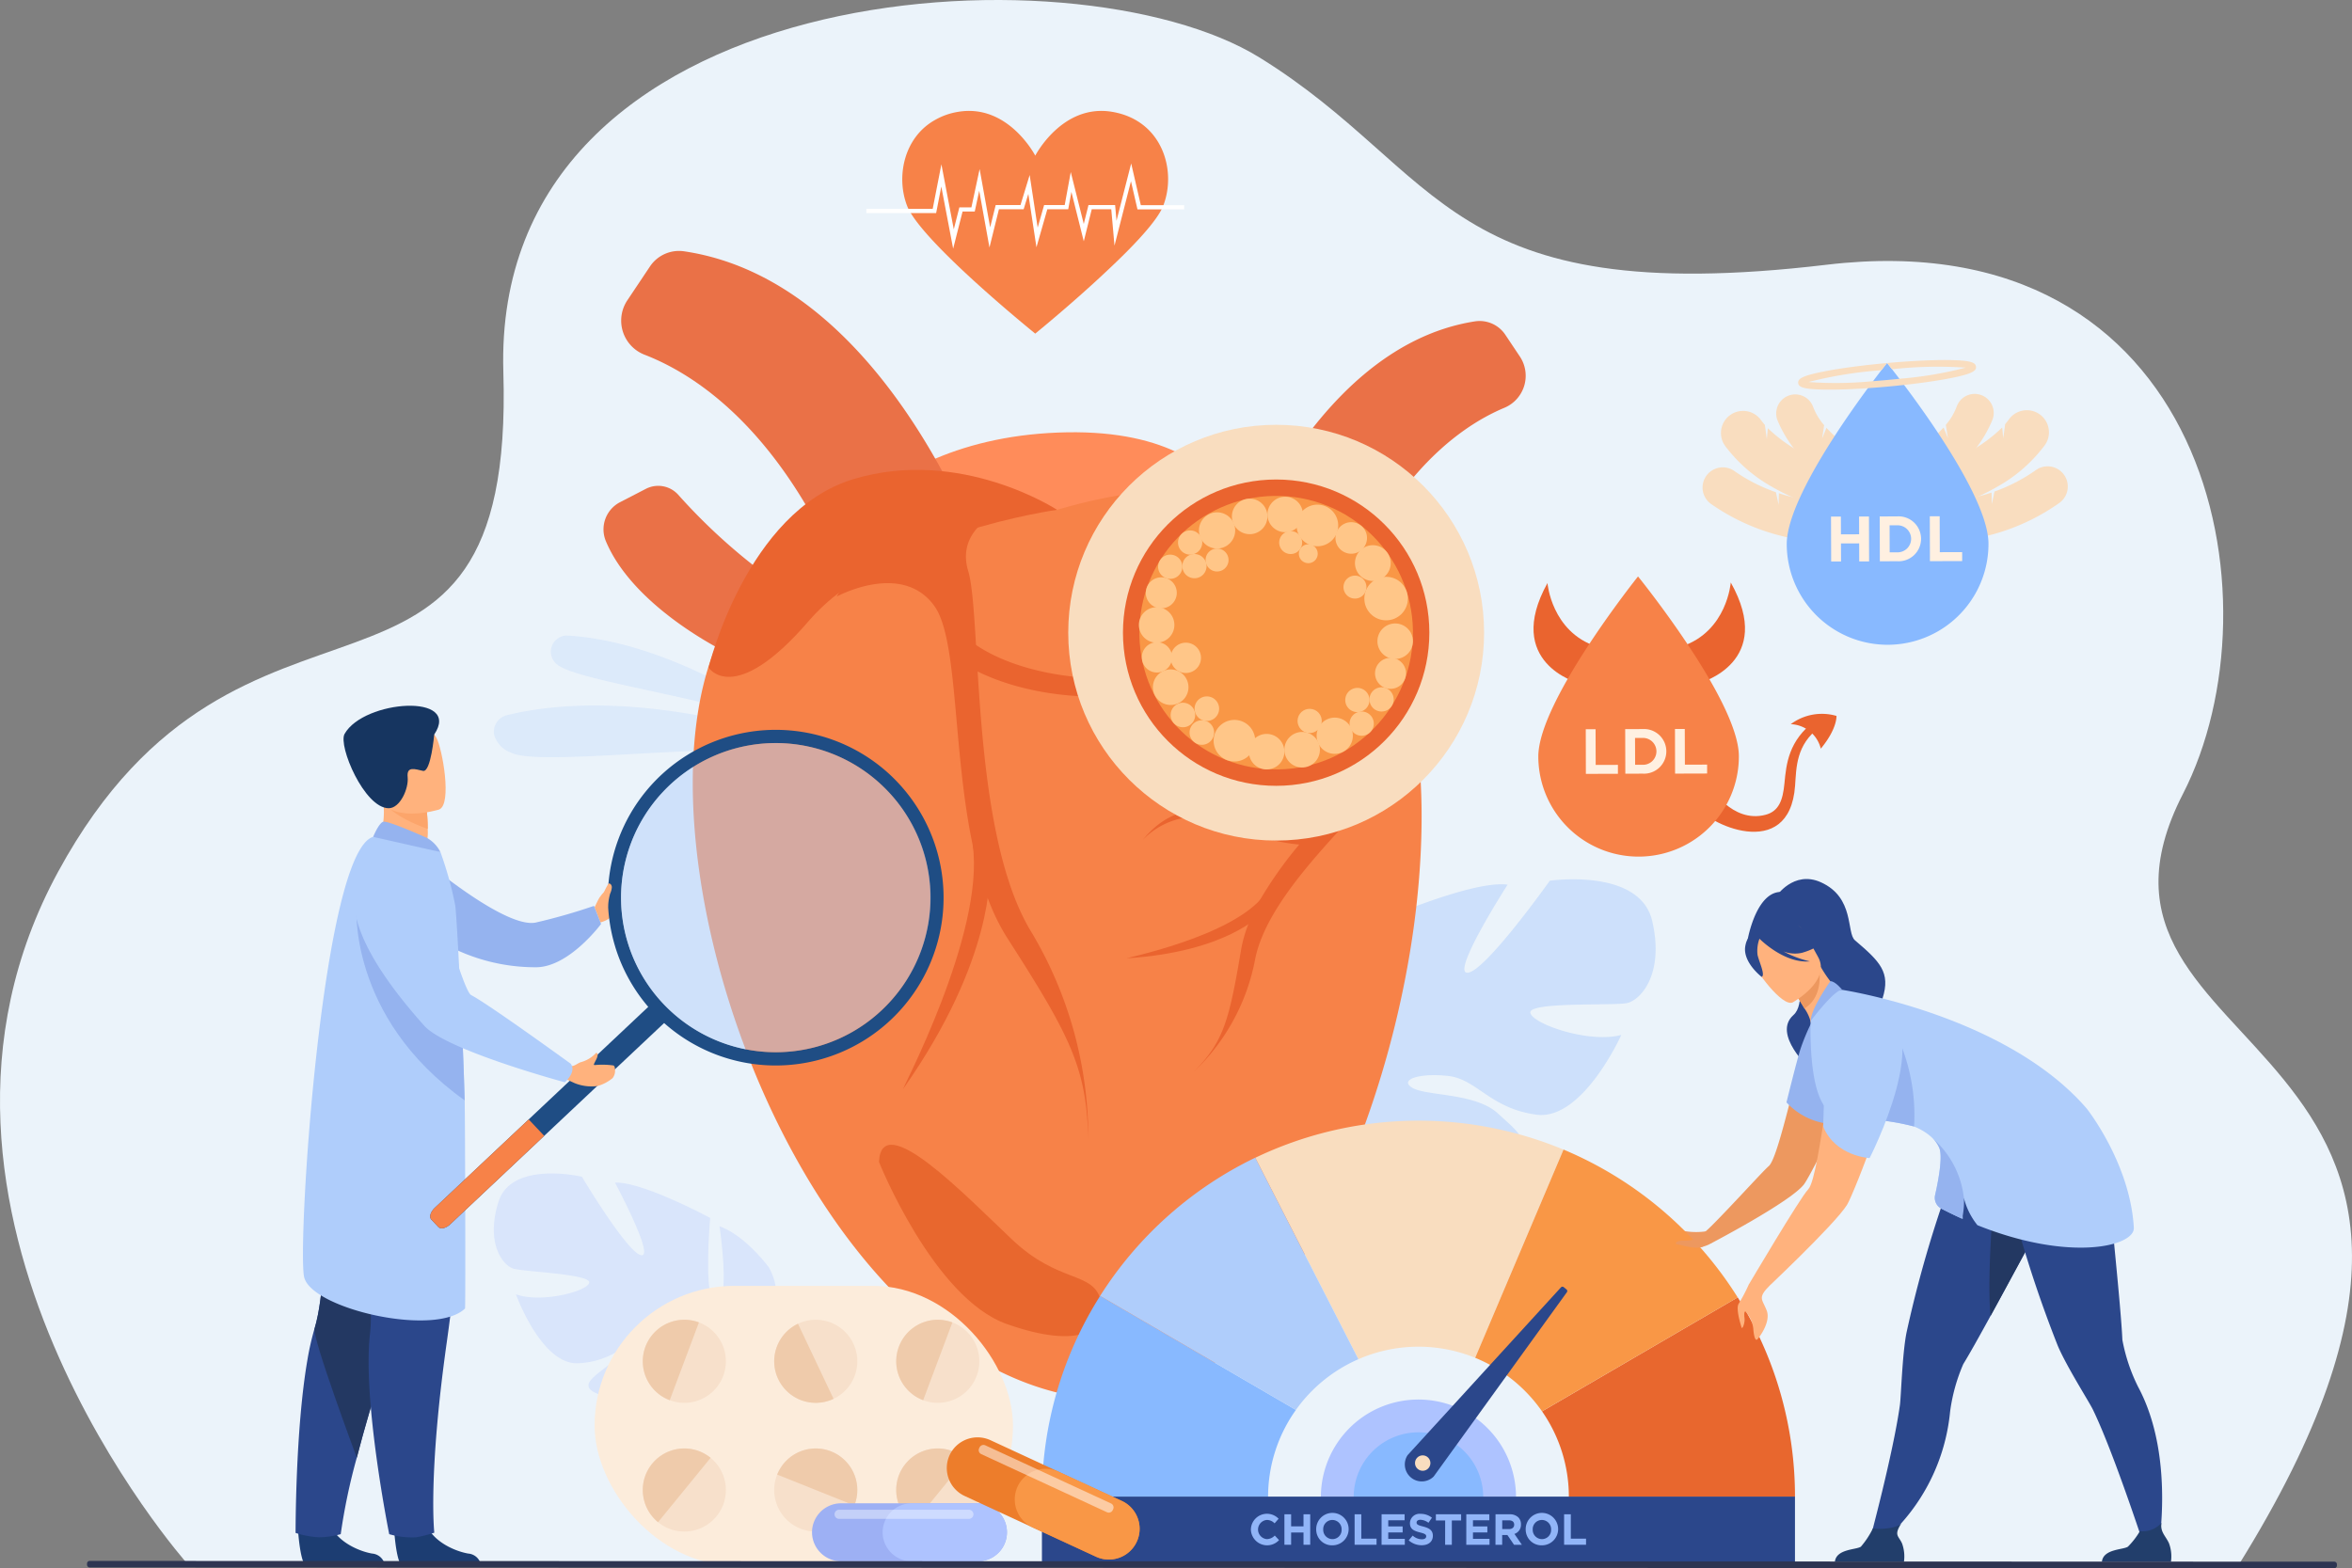 <svg xmlns="http://www.w3.org/2000/svg" width="270.104" height="180.128" viewBox="0 0 270.104 180.128">
  <rect x="0" y="0" width="270.104" height="180.128" fill="#808080" stroke="none"/>
  <g id="Grupo_71581" data-name="Grupo 71581" transform="translate(-208.626 -158.497)">
    <g id="Grupo_71382" data-name="Grupo 71382" transform="translate(208.626 158.497)">
      <path id="Trazado_106196" data-name="Trazado 106196" d="M230.185,338.166s-36.1-40.557-14.872-79.56,52.482-11.986,51.118-57.391,65.549-49.283,86.843-36.11,21.16,29.029,65.13,23.8,52.354,38.5,40.908,60.789c-16.24,31.618,45.035,26.424,6.4,88.555Z" transform="translate(-208.626 -158.497)" fill="#ebf3fa"/>
    </g>
    <g id="Grupo_71385" data-name="Grupo 71385" transform="translate(265.338 231.501)" opacity="0.5">
      <g id="Grupo_71383" data-name="Grupo 71383" transform="translate(6.545)" opacity="0.5">
        <path id="Trazado_106197" data-name="Trazado 106197" d="M803.828,823.651s-13.3-10.093-26.312-10.856a1.854,1.854,0,0,0-1.357,3.211l.065.059C778.425,818.041,794,819.866,803.828,823.651Z" transform="translate(-775.56 -812.792)" fill="#afcdfb"/>
      </g>
      <g id="Grupo_71384" data-name="Grupo 71384" transform="translate(0 8.035)" opacity="0.5">
        <path id="Trazado_106198" data-name="Trazado 106198" d="M755.845,890.184s-20.782-8.307-37.416-4.274a1.966,1.966,0,0,0-1.49,2.268,3.12,3.12,0,0,0,1.928,2.037C722.289,891.918,742.313,888.844,755.845,890.184Z" transform="translate(-716.902 -884.806)" fill="#afcdfb"/>
      </g>
    </g>
    <g id="Grupo_71386" data-name="Grupo 71386" transform="translate(357.305 259.494)" opacity="0.5">
      <path id="Trazado_106199" data-name="Trazado 106199" d="M1582.205,1068.473c-1.419-6.15-11.765-4.635-11.765-4.635s-7.378,10.391-9.417,10.568,4.573-10.116,4.573-10.116c-3.917-.529-14.12,3.913-14.12,3.913s.165,12.454-1.855,12.124.417-11.035.417-11.035c-3.848,1-7.567,5.3-7.567,5.3-4.712,7.062,4.6,12.748,4.6,12.748a20.25,20.25,0,0,1-2.886,9.163h0a14.678,14.678,0,0,0-1.305,2.42l1.037.039q.143-.413.312-.795a.006.006,0,0,1,0,0l.005-.011c.077-.158.188-.382.326-.655h0c.34-.608.572-1.059.72-1.384v0c1.023-1.912,2.487-4.4,3.42-4.9a2.008,2.008,0,0,1-.2-.484l.2.484c1.632,3.872,10.487,4.841,15.472,4.013s2.881-2.3.3-4.669-8.181-1.979-9.8-2.929.828-1.747,4.116-1.369,4.813,3.738,10.121,4.447,9.745-9.158,9.745-9.158c-3.722,1-10.24-1.276-10.446-2.554s9.556-.782,11.092-1.105S1583.625,1074.623,1582.205,1068.473Z" transform="translate(-1541.141 -1063.672)" fill="#afcdfb"/>
    </g>
    <g id="Grupo_71387" data-name="Grupo 71387" transform="translate(265.338 293.29)" opacity="0.3">
      <path id="Trazado_106200" data-name="Trazado 106200" d="M742.822,1372.636s1.28,8.657-.338,8.783-.734-9.744-.734-9.744-7.8-4.209-10.93-4.052c0,0,4.607,8.611,3.005,8.333s-6.809-9.017-6.809-9.017-8.091-1.9-9.585,2.889.525,7.307,1.721,7.667,8.946.621,8.706,1.622-5.534,2.37-8.416,1.325c0,0,2.912,8.127,7.153,7.921s5.65-2.77,8.273-2.849,4.508.717,3.173,1.362-5.743-.037-7.925,1.667-3.935,2.734-.042,3.725,10.954.816,12.479-2.146l.191-.37a1.593,1.593,0,0,1-.191.37c.707.458,1.715,2.529,2.409,4.115.1.269.253.642.486,1.149h0c.094.229.168.416.22.547,1.249,3.537.286,9.5.286,9.5l.829.265a14.089,14.089,0,0,0-.977-11.075,16.252,16.252,0,0,1-1.729-7.464s7.708-3.887,4.409-9.807C748.486,1377.352,745.805,1373.686,742.822,1372.636Z" transform="translate(-716.902 -1366.569)" fill="#aec3ff"/>
    </g>
    <g id="Grupo_71392" data-name="Grupo 71392" transform="translate(308.117 171.239)">
      <g id="Grupo_71389" data-name="Grupo 71389" transform="translate(4.127 0)">
        <g id="Grupo_71388" data-name="Grupo 71388">
          <path id="Trazado_106201" data-name="Trazado 106201" d="M1137.831,283.579c1.538,4.054,14.726,14.7,14.726,14.7s4.3-3.492,8.279-7.253c2.979-2.784,5.763-5.715,6.423-7.449,1.563-4.029-.1-9.793-5.861-10.77-5.739-.977-8.84,5.031-8.84,5.031s-3.1-6.008-8.865-5.031a7.839,7.839,0,0,0-2.637.928C1137.465,275.739,1136.561,280.258,1137.831,283.579Z" transform="translate(-1137.287 -272.702)" fill="#f78248"/>
        </g>
      </g>
      <g id="Grupo_71391" data-name="Grupo 71391" transform="translate(0 6.039)">
        <g id="Grupo_71390" data-name="Grupo 71390">
          <path id="Trazado_106202" data-name="Trazado 106202" d="M1110.266,336.61l-1.36-7.141-.594,3.051H1100.3v-.482h7.617l1-5.12,1.422,7.468.64-2.521h1.384l.944-4.4,1.209,6.7.635-2.567H1118l1.052-3.45.921,6.04.74-2.591h2.365l.695-3.788,1.493,5.959.541-2.171h3.059l.16,1.809,1.685-6.586,1.107,4.795h4.975v.482h-5.359l-.747-3.237-1.893,7.4-.37-4.18h-2.241l-.916,3.679-1.421-5.673-.365,1.994h-2.4l-1.248,4.368-.934-6.13-.538,1.763h-2.838l-1.087,4.392-1.176-6.521-.513,2.389h-1.4Z" transform="translate(-1100.297 -326.826)" fill="#fff"/>
        </g>
      </g>
    </g>
    <g id="Grupo_71408" data-name="Grupo 71408" transform="translate(277.931 187.32)">
      <g id="Grupo_71407" data-name="Grupo 71407" transform="translate(0)">
        <g id="Grupo_71393" data-name="Grupo 71393" transform="translate(0 26.979)">
          <path id="Trazado_106203" data-name="Trazado 106203" d="M838.337,659.63A67.1,67.1,0,0,0,851.643,671.1l-7.43,6.819s-10.91-5.133-14.177-12.953a3.514,3.514,0,0,1,1.634-4.471l2.955-1.528A3.089,3.089,0,0,1,838.337,659.63Z" transform="translate(-829.766 -658.615)" fill="#ea7147"/>
        </g>
        <g id="Grupo_71394" data-name="Grupo 71394" transform="translate(21.877 20.827)">
          <path id="Trazado_106204" data-name="Trazado 106204" d="M1078.948,620.333s1-17.742-22.792-16.812-30.316,18.6-30.316,18.6Z" transform="translate(-1025.84 -603.486)" fill="#ff8c5a"/>
        </g>
        <g id="Grupo_71395" data-name="Grupo 71395" transform="translate(2.032)">
          <path id="Trazado_106205" data-name="Trazado 106205" d="M890.276,454.263s-11.068-33.855-35.092-37.4a4.01,4.01,0,0,0-3.907,1.752l-2.588,3.872a4.2,4.2,0,0,0,1.962,6.253c6.586,2.544,17.89,10.119,25.4,32.654Z" transform="translate(-847.977 -416.823)" fill="#ea7147"/>
        </g>
        <g id="Grupo_71396" data-name="Grupo 71396" transform="translate(71.498 8.044)">
          <path id="Trazado_106206" data-name="Trazado 106206" d="M1470.56,519.6s9.017-27.581,28.583-30.638a3.551,3.551,0,0,1,3.49,1.546l1.66,2.484a3.988,3.988,0,0,1-1.777,5.9c-5.461,2.286-14.333,8.681-20.292,26.561Z" transform="translate(-1470.56 -488.917)" fill="#ea7147"/>
        </g>
        <g id="Grupo_71397" data-name="Grupo 71397" transform="translate(10.251 27.482)">
          <path id="Trazado_106207" data-name="Trazado 106207" d="M1005.324,702.01c-.492,29.571-16.638,65.211-33.57,65.211a43.728,43.728,0,0,1-6.152,0c-35.516-6.163-55.928-75.914-36.385-93.442a36.491,36.491,0,0,1,34.26-8.4c24.171-7.15,36.189,3.539,40.238,20.329a54.976,54.976,0,0,1,1.084,5.98q.17,1.342.285,2.717A75.814,75.814,0,0,1,1005.324,702.01Z" transform="translate(-921.635 -663.123)" fill="#f78248"/>
        </g>
        <g id="Grupo_71398" data-name="Grupo 71398" transform="translate(12.075 25.147)">
          <path id="Trazado_106208" data-name="Trazado 106208" d="M978,646.792s-11.059-7.246-23.379-3.527-16.638,21.648-16.638,21.648,2.923,4.619,11.524-5.376S978,646.792,978,646.792Z" transform="translate(-937.988 -642.203)" fill="#ea642f"/>
        </g>
        <g id="Grupo_71399" data-name="Grupo 71399" transform="translate(26.781 28.457)">
          <path id="Trazado_106209" data-name="Trazado 106209" d="M1069.788,683.11s7.511-4.114,11.23,1.1,1.162,26.88,8.368,38.125,9.066,14.811,9.3,23.04a46.138,46.138,0,0,0-6.509-23.68c-7.037-11.4-5.722-36.347-7.283-41.508s4.37-7.167,4.37-7.167-7.159-2.6-11.344,0S1069.788,683.11,1069.788,683.11Z" transform="translate(-1069.788 -671.864)" fill="#ea642f"/>
        </g>
        <g id="Grupo_71400" data-name="Grupo 71400" transform="translate(34.426 68.214)">
          <path id="Trazado_106210" data-name="Trazado 106210" d="M1138.328,1056.175c-.533.758,9.419-17.79,7.951-27.991l1.933,3.122S1148.866,1041.181,1138.328,1056.175Z" transform="translate(-1138.308 -1028.184)" fill="#ea642f"/>
        </g>
        <g id="Grupo_71401" data-name="Grupo 71401" transform="translate(41.886 44.573)">
          <path id="Trazado_106211" data-name="Trazado 106211" d="M1205.16,816.3s3.564,3.431,12.243,4.35,13.017,4.328,14.567,10.837A12.377,12.377,0,0,0,1220,822.929c-9.531,0-14.838-3.487-14.838-3.487Z" transform="translate(-1205.16 -816.304)" fill="#ea642f"/>
        </g>
        <g id="Grupo_71402" data-name="Grupo 71402" transform="translate(67.794 50.065)">
          <path id="Trazado_106212" data-name="Trazado 106212" d="M1462.978,871.5c-1.436.583-3.018,1.969-4.306,4.967-1.27,2.961-12.762,12.276-14.289,20.431a23.889,23.889,0,0,1-7.025,12.839c3.405-3.436,4.045-5.816,5.423-13.989a14.946,14.946,0,0,1,.837-2.954,22.05,22.05,0,0,1,1.322-2.759,45.975,45.975,0,0,1,4.53-6.4c.472-.577.938-1.135,1.39-1.673,2-2.387,3.721-4.393,4.246-5.829a33.274,33.274,0,0,1,6.788-10.615A54.968,54.968,0,0,1,1462.978,871.5Z" transform="translate(-1437.357 -865.524)" fill="#ea642f"/>
        </g>
        <g id="Grupo_71403" data-name="Grupo 71403" transform="translate(60.122 73.96)">
          <path id="Trazado_106213" data-name="Trazado 106213" d="M1368.622,1086.963c-.578.037,12.1-2.426,15.762-7.284l-.415,2.236S1380.056,1086.231,1368.622,1086.963Z" transform="translate(-1368.602 -1079.679)" fill="#ea642f"/>
        </g>
        <g id="Grupo_71404" data-name="Grupo 71404" transform="translate(61.931 64.173)">
          <path id="Trazado_106214" data-name="Trazado 106214" d="M1406.153,994.028s-3.262,1.071-8.965-.97-9.443-1.217-12.373,2.385a8.59,8.59,0,0,1,10.065-1.745c5.958,2.872,10.327,2.292,10.327,2.292Z" transform="translate(-1384.815 -991.963)" fill="#ea642f"/>
        </g>
        <g id="Grupo_71405" data-name="Grupo 71405" transform="translate(65.449 32.21)">
          <path id="Trazado_106215" data-name="Trazado 106215" d="M1435.706,715.274s-5.488-9.143-11.509-9.653-8.367.612-7.755,3.265,5.389,1.781,8.715,4.513S1437.113,720.233,1435.706,715.274Z" transform="translate(-1416.348 -705.501)" fill="#ff996c"/>
        </g>
        <g id="Grupo_71406" data-name="Grupo 71406" transform="translate(31.638 102.668)">
          <path id="Trazado_106216" data-name="Trazado 106216" d="M1113.321,1338.941s6.252,15.634,14.678,18.618,11.691.746,10.806-2.686-4.782-1.9-10.172-6.993S1113.593,1332.707,1113.321,1338.941Z" transform="translate(-1113.321 -1336.968)" fill="#e8672e"/>
        </g>
      </g>
    </g>
    <g id="Grupo_71427" data-name="Grupo 71427" transform="translate(404.151 199.852)">
      <g id="Grupo_71422" data-name="Grupo 71422" transform="translate(0 3.89)">
        <g id="Grupo_71410" data-name="Grupo 71410" transform="translate(2.108 1.947)">
          <g id="Grupo_71409" data-name="Grupo 71409">
            <path id="Trazado_106217" data-name="Trazado 106217" d="M1980.372,585.5a17.317,17.317,0,0,0,5.17,4.565,26.513,26.513,0,0,0,5.608,2.456,32.261,32.261,0,0,0,6.471,1.338l.4-5.06a27.775,27.775,0,0,1-5.453-1.154,17.519,17.519,0,0,1-7.3-4.194l-.121,1.244-.221-1.622q-.242-.281-.462-.579a2.538,2.538,0,0,0-4.09,3.007Z" transform="translate(-1979.879 -581.454)" fill="#f9ddbf"/>
          </g>
        </g>
        <g id="Grupo_71412" data-name="Grupo 71412" transform="translate(0 8.436)">
          <g id="Grupo_71411" data-name="Grupo 71411">
            <path id="Trazado_106218" data-name="Trazado 106218" d="M1961.98,643.831a24.335,24.335,0,0,0,7.375,3.479,26.646,26.646,0,0,0,6.609.97c.241.006.478.008.71.007a24.556,24.556,0,0,0,6.023-.706l-1.253-4.462a21.069,21.069,0,0,1-5.531.524,21.961,21.961,0,0,1-5.4-.821q-.385-.11-.763-.235l-.028,1.339-.312-1.454a19.641,19.641,0,0,1-4.778-2.44,2.317,2.317,0,1,0-2.654,3.8Z" transform="translate(-1960.989 -639.614)" fill="#f9ddbf"/>
          </g>
        </g>
        <g id="Grupo_71414" data-name="Grupo 71414" transform="translate(8.454 0.064)">
          <g id="Grupo_71413" data-name="Grupo 71413">
            <path id="Trazado_106219" data-name="Trazado 106219" d="M2036.884,567.5a14.13,14.13,0,0,0,5.037,6.241,23.7,23.7,0,0,0,3.495,2.21l1.932-3.928a19.63,19.63,0,0,1-2.842-1.815,14.8,14.8,0,0,1-1.979-1.8l-.5,1.233.235-1.535a7,7,0,0,1-1.259-2.085,2.188,2.188,0,1,0-4.12,1.476Z" transform="translate(-2036.755 -564.576)" fill="#f9ddbf"/>
          </g>
        </g>
        <g id="Grupo_71421" data-name="Grupo 71421" transform="translate(20.27)">
          <g id="Grupo_71416" data-name="Grupo 71416" transform="translate(1.414 1.846)">
            <g id="Grupo_71415" data-name="Grupo 71415">
              <path id="Trazado_106220" data-name="Trazado 106220" d="M2172.962,584.577a17.316,17.316,0,0,1-5.142,4.6,26.518,26.518,0,0,1-5.593,2.491,32.273,32.273,0,0,1-6.463,1.378l-.429-5.058a27.772,27.772,0,0,0,5.446-1.188,17.525,17.525,0,0,0,7.275-4.239l.128,1.243.211-1.624q.24-.282.458-.582a2.538,2.538,0,0,1,4.108,2.981Z" transform="translate(-2155.335 -580.548)" fill="#f9ddbf"/>
            </g>
          </g>
          <g id="Grupo_71418" data-name="Grupo 71418" transform="translate(0 8.321)">
            <g id="Grupo_71417" data-name="Grupo 71417">
              <path id="Trazado_106221" data-name="Trazado 106221" d="M2163.352,642.786a24.338,24.338,0,0,1-7.353,3.525,26.653,26.653,0,0,1-6.6,1.011c-.241.007-.478.011-.71.011a24.536,24.536,0,0,1-6.027-.669l1.225-4.47a21.066,21.066,0,0,0,5.535.49,21.958,21.958,0,0,0,5.391-.855q.384-.113.762-.24l.036,1.339.3-1.456a19.648,19.648,0,0,0,4.763-2.47,2.317,2.317,0,1,1,2.677,3.783Z" transform="translate(-2142.66 -638.578)" fill="#f9ddbf"/>
            </g>
          </g>
          <g id="Grupo_71420" data-name="Grupo 71420" transform="translate(2.605)">
            <g id="Grupo_71419" data-name="Grupo 71419">
              <path id="Trazado_106222" data-name="Trazado 106222" d="M2176.445,566.917a14.13,14.13,0,0,1-5,6.272,23.723,23.723,0,0,1-3.481,2.231l-1.956-3.916a19.668,19.668,0,0,0,2.831-1.833,14.79,14.79,0,0,0,1.968-1.808l.506,1.23-.245-1.534a6.987,6.987,0,0,0,1.246-2.093,2.188,2.188,0,1,1,4.13,1.45Z" transform="translate(-2166.009 -564.003)" fill="#f9ddbf"/>
            </g>
          </g>
        </g>
      </g>
      <g id="Grupo_71423" data-name="Grupo 71423" transform="translate(9.665 0.336)">
        <path id="Trazado_106223" data-name="Trazado 106223" d="M2047.61,552.97c-.02-6.4,11.519-20.822,11.519-20.822s11.628,14.353,11.648,20.75a11.583,11.583,0,1,1-23.167.072Z" transform="translate(-2047.61 -532.148)" fill="#88b9ff"/>
      </g>
      <g id="Grupo_71425" data-name="Grupo 71425" transform="translate(10.976)">
        <g id="Grupo_71424" data-name="Grupo 71424">
          <path id="Trazado_106224" data-name="Trazado 106224" d="M2079.78,529.906c-.045-.482-.586-.746-3.317-.765-1.856-.013-4.3.11-6.89.343.036.045.238.3.565.713a47.659,47.659,0,0,1,8.461-.183,44.391,44.391,0,0,1-7.615,1.279q-.658.069-1.359.134-.866.079-1.664.138a43.063,43.063,0,0,1-7.419.1,47.541,47.541,0,0,1,8.374-1.355c.369-.479.6-.771.643-.825l-.11.011c-2.639.242-5.111.57-6.962.925-2.685.513-3.168.871-3.125,1.353s.586.746,3.318.765h.389c1.242,0,2.712-.062,4.3-.169.754-.051,1.535-.113,2.329-.186.62-.056,1.23-.119,1.826-.184,1.94-.214,3.72-.469,5.137-.74,2.583-.494,3.128-.845,3.127-1.3C2079.782,529.942,2079.781,529.924,2079.78,529.906Z" transform="translate(-2059.358 -529.14)" fill="#f9ddbf"/>
        </g>
      </g>
      <g id="Grupo_71426" data-name="Grupo 71426" transform="translate(14.749 17.945)">
        <path id="Trazado_106225" data-name="Trazado 106225" d="M2093.172,690.207l1.133,0,.007,2.038,2.09-.006-.006-2.038,1.133,0,.016,5.151-1.133,0-.006-2.068-2.09.007.007,2.068-1.133,0Z" transform="translate(-2093.172 -690.169)" fill="#fff0e1"/>
        <path id="Trazado_106226" data-name="Trazado 106226" d="M2143.29,690.11l2.009-.006a2.58,2.58,0,1,1,.016,5.151l-2.009.006Zm2.021,4.122a1.553,1.553,0,1,0-.01-3.105l-.875,0,.009,3.105Z" transform="translate(-2137.698 -690.089)" fill="#fff0e1"/>
        <path id="Trazado_106227" data-name="Trazado 106227" d="M2194.86,689.972l1.133,0,.013,4.121,2.568-.008,0,1.03-3.7.011Z" transform="translate(-2183.514 -689.968)" fill="#fff0e1"/>
      </g>
    </g>
    <g id="Grupo_71435" data-name="Grupo 71435" transform="translate(384.734 224.708)">
      <g id="Grupo_71429" data-name="Grupo 71429" transform="translate(18.685 16.597)">
        <g id="Grupo_71428" data-name="Grupo 71428">
          <path id="Trazado_106228" data-name="Trazado 106228" d="M1954.427,910.34l1.478-2.32c.1.164,2.626,4.421,6.47,3.42,1.526-.4,2-1.631,2.187-3.636.207-2.183.465-4.9,3.5-7.148l.537.726c-2.715,2.008-2.664,4.615-2.818,6.727C1965.136,917.043,1955.436,912.387,1954.427,910.34Z" transform="translate(-1954.427 -900.656)" fill="#ea642f"/>
        </g>
      </g>
      <g id="Grupo_71430" data-name="Grupo 71430" transform="translate(29.543 15.751)">
        <path id="Trazado_106229" data-name="Trazado 106229" d="M2051.74,894.3a5.986,5.986,0,0,1,5.25-.949s.117,1.441-1.8,3.762A3.7,3.7,0,0,0,2051.74,894.3Z" transform="translate(-2051.74 -893.081)" fill="#ea642f"/>
      </g>
      <g id="Grupo_71431" data-name="Grupo 71431" transform="translate(0 0.76)">
        <path id="Trazado_106230" data-name="Trazado 106230" d="M1788.571,758.72s.448,5.584,5.632,7.294l-2.12,4.17S1783.5,767.875,1788.571,758.72Z" transform="translate(-1786.968 -758.72)" fill="#ea642f"/>
      </g>
      <g id="Grupo_71432" data-name="Grupo 71432" transform="translate(17.067 0.694)">
        <path id="Trazado_106231" data-name="Trazado 106231" d="M1945.51,758.135s-.413,5.586-5.586,7.329l2.145,4.157S1950.64,767.259,1945.51,758.135Z" transform="translate(-1939.924 -758.135)" fill="#ea642f"/>
      </g>
      <g id="Grupo_71433" data-name="Grupo 71433" transform="translate(0.552)">
        <path id="Trazado_106232" data-name="Trazado 106232" d="M1791.913,772.612c-.02-6.36,11.452-20.7,11.452-20.7s11.56,14.269,11.58,20.63a11.516,11.516,0,0,1-23.032.071Z" transform="translate(-1791.913 -751.911)" fill="#f78248"/>
      </g>
      <g id="Grupo_71434" data-name="Grupo 71434" transform="translate(6.001 17.516)">
        <path id="Trazado_106233" data-name="Trazado 106233" d="M1840.75,909.182l1.127,0,.013,4.1,2.553-.008,0,1.024-3.68.011Z" transform="translate(-1840.75 -909.146)" fill="#fff0e1"/>
        <path id="Trazado_106234" data-name="Trazado 106234" d="M1881.333,909.034l2-.006a2.565,2.565,0,1,1,.016,5.121l-2,.006Zm2.01,4.1a1.544,1.544,0,1,0-.01-3.087l-.87,0,.01,3.087Z" transform="translate(-1876.805 -909.013)" fill="#fff0e1"/>
        <path id="Trazado_106235" data-name="Trazado 106235" d="M1932.6,908.9l1.126,0,.013,4.1,2.553-.008,0,1.024-3.68.011Z" transform="translate(-1922.355 -908.894)" fill="#fff0e1"/>
      </g>
    </g>
    <g id="Grupo_71472" data-name="Grupo 71472" transform="translate(331.303 207.29)">
      <g id="Grupo_71436" data-name="Grupo 71436" transform="translate(0)">
        <circle id="Elipse_5352" data-name="Elipse 5352" cx="23.878" cy="23.878" r="23.878" fill="#f9ddbf"/>
      </g>
      <g id="Grupo_71437" data-name="Grupo 71437" transform="translate(6.284 6.284)">
        <circle id="Elipse_5353" data-name="Elipse 5353" cx="17.593" cy="17.593" r="17.593" fill="#ea642f"/>
      </g>
      <g id="Grupo_71438" data-name="Grupo 71438" transform="translate(7.909 7.909)">
        <circle id="Elipse_5354" data-name="Elipse 5354" cx="15.709" cy="15.709" r="15.709" transform="translate(0 0.523) rotate(-0.955)" fill="#f99746"/>
      </g>
      <g id="Grupo_71471" data-name="Grupo 71471" transform="translate(8.111 8.262)">
        <g id="Grupo_71439" data-name="Grupo 71439" transform="translate(8.098 25.149)">
          <circle id="Elipse_5355" data-name="Elipse 5355" cx="2.389" cy="2.389" r="2.389" transform="translate(0 4.651) rotate(-76.718)" fill="#ffc688"/>
        </g>
        <g id="Grupo_71440" data-name="Grupo 71440" transform="translate(12.632 27.246)">
          <path id="Trazado_106236" data-name="Trazado 106236" d="M1494.012,916.073a2.04,2.04,0,1,1,2.04,2.039A2.04,2.04,0,0,1,1494.012,916.073Z" transform="translate(-1494.012 -914.033)" fill="#ffc688"/>
        </g>
        <g id="Grupo_71441" data-name="Grupo 71441" transform="translate(16.711 27.021)">
          <path id="Trazado_106237" data-name="Trazado 106237" d="M1530.569,914.054a2.04,2.04,0,1,1,2.04,2.04A2.039,2.039,0,0,1,1530.569,914.054Z" transform="translate(-1530.569 -912.015)" fill="#ffc688"/>
        </g>
        <g id="Grupo_71442" data-name="Grupo 71442" transform="translate(27.396 14.557)">
          <path id="Trazado_106238" data-name="Trazado 106238" d="M1626.34,802.355a2.039,2.039,0,1,1,2.039,2.039A2.039,2.039,0,0,1,1626.34,802.355Z" transform="translate(-1626.34 -800.315)" fill="#ffc688"/>
        </g>
        <g id="Grupo_71443" data-name="Grupo 71443" transform="translate(27.121 18.506)">
          <path id="Trazado_106239" data-name="Trazado 106239" d="M1623.872,837.479a1.78,1.78,0,1,1,1.78,1.78A1.78,1.78,0,0,1,1623.872,837.479Z" transform="translate(-1623.872 -835.699)" fill="#ffc688"/>
        </g>
        <g id="Grupo_71444" data-name="Grupo 71444" transform="translate(19.552 24.512)">
          <circle id="Elipse_5356" data-name="Elipse 5356" cx="2.081" cy="2.081" r="2.081" transform="translate(0 2.942) rotate(-45)" fill="#ffc688"/>
        </g>
        <g id="Grupo_71445" data-name="Grupo 71445" transform="translate(24.198 24.673)">
          <path id="Trazado_106240" data-name="Trazado 106240" d="M1597.674,892.364a1.391,1.391,0,1,1,1.391,1.391A1.391,1.391,0,0,1,1597.674,892.364Z" transform="translate(-1597.674 -890.973)" fill="#ffc688"/>
        </g>
        <g id="Grupo_71446" data-name="Grupo 71446" transform="translate(26.483 21.891)">
          <path id="Trazado_106241" data-name="Trazado 106241" d="M1618.156,867.434a1.391,1.391,0,1,1,1.391,1.391A1.391,1.391,0,0,1,1618.156,867.434Z" transform="translate(-1618.156 -866.043)" fill="#ffc688"/>
        </g>
        <g id="Grupo_71447" data-name="Grupo 71447" transform="translate(23.702 21.96)">
          <path id="Trazado_106242" data-name="Trazado 106242" d="M1593.227,868.051a1.391,1.391,0,1,1,1.391,1.391A1.391,1.391,0,0,1,1593.227,868.051Z" transform="translate(-1593.227 -866.66)" fill="#ffc688"/>
        </g>
        <g id="Grupo_71448" data-name="Grupo 71448" transform="translate(17.94 24.081)">
          <circle id="Elipse_5357" data-name="Elipse 5357" cx="1.391" cy="1.391" r="1.391" transform="translate(0 2.707) rotate(-76.718)" fill="#ffc688"/>
        </g>
        <g id="Grupo_71449" data-name="Grupo 71449" transform="translate(18.113 0.912)">
          <path id="Trazado_106243" data-name="Trazado 106243" d="M1547.918,680.406a2.389,2.389,0,1,1-2.389-2.389A2.39,2.39,0,0,1,1547.918,680.406Z" transform="translate(-1543.139 -678.017)" fill="#ffc688"/>
        </g>
        <g id="Grupo_71450" data-name="Grupo 71450" transform="translate(22.577 2.926)">
          <path id="Trazado_106244" data-name="Trazado 106244" d="M1586.765,697.878a1.811,1.811,0,1,1-1.811-1.811A1.811,1.811,0,0,1,1586.765,697.878Z" transform="translate(-1583.143 -696.067)" fill="#ffc688"/>
        </g>
        <g id="Grupo_71451" data-name="Grupo 71451" transform="translate(24.817 5.569)">
          <path id="Trazado_106245" data-name="Trazado 106245" d="M1607.326,721.807a2.053,2.053,0,1,1-2.053-2.053A2.053,2.053,0,0,1,1607.326,721.807Z" transform="translate(-1603.221 -719.754)" fill="#ffc688"/>
        </g>
        <g id="Grupo_71452" data-name="Grupo 71452" transform="translate(25.893 9.198)">
          <circle id="Elipse_5358" data-name="Elipse 5358" cx="2.5" cy="2.5" r="2.5" fill="#ffc688"/>
        </g>
        <g id="Grupo_71453" data-name="Grupo 71453" transform="translate(23.499 9.063)">
          <path id="Trazado_106246" data-name="Trazado 106246" d="M1594.048,752.387a1.318,1.318,0,1,1-1.318-1.318A1.317,1.317,0,0,1,1594.048,752.387Z" transform="translate(-1591.413 -751.069)" fill="#ffc688"/>
        </g>
        <g id="Grupo_71454" data-name="Grupo 71454" transform="translate(16.115 3.948)">
          <path id="Trazado_106247" data-name="Trazado 106247" d="M1527.867,706.548a1.317,1.317,0,1,1-1.317-1.318A1.317,1.317,0,0,1,1527.867,706.548Z" transform="translate(-1525.232 -705.23)" fill="#ffc688"/>
        </g>
        <g id="Grupo_71455" data-name="Grupo 71455" transform="translate(7.663 5.951)">
          <path id="Trazado_106248" data-name="Trazado 106248" d="M1452.116,724.5a1.318,1.318,0,1,1-1.318-1.318A1.318,1.318,0,0,1,1452.116,724.5Z" transform="translate(-1449.481 -723.181)" fill="#ffc688"/>
        </g>
        <g id="Grupo_71456" data-name="Grupo 71456" transform="translate(18.375 5.466)">
          <path id="Trazado_106249" data-name="Trazado 106249" d="M1547.649,719.914a1.083,1.083,0,1,1-1.082-1.083A1.083,1.083,0,0,1,1547.649,719.914Z" transform="translate(-1545.484 -718.831)" fill="#ffc688"/>
        </g>
        <g id="Grupo_71457" data-name="Grupo 71457" transform="translate(14.765)">
          <circle id="Elipse_5359" data-name="Elipse 5359" cx="2.039" cy="2.039" r="2.039" fill="#ffc688"/>
        </g>
        <g id="Grupo_71458" data-name="Grupo 71458" transform="translate(10.686 0.225)">
          <path id="Trazado_106250" data-name="Trazado 106250" d="M1480.651,673.9a2.04,2.04,0,1,1-2.039-2.039A2.039,2.039,0,0,1,1480.651,673.9Z" transform="translate(-1476.572 -671.864)" fill="#ffc688"/>
        </g>
        <g id="Grupo_71459" data-name="Grupo 71459" transform="translate(0 12.688)">
          <circle id="Elipse_5360" data-name="Elipse 5360" cx="2.04" cy="2.04" r="2.04" fill="#ffc688"/>
        </g>
        <g id="Grupo_71460" data-name="Grupo 71460" transform="translate(0.336 16.711)">
          <path id="Trazado_106251" data-name="Trazado 106251" d="M1387.3,821.358a1.741,1.741,0,1,1-1.741-1.741A1.741,1.741,0,0,1,1387.3,821.358Z" transform="translate(-1383.816 -819.617)" fill="#ffc688"/>
        </g>
        <g id="Grupo_71461" data-name="Grupo 71461" transform="translate(3.65 16.765)">
          <path id="Trazado_106252" data-name="Trazado 106252" d="M1417,821.838a1.741,1.741,0,1,1-1.741-1.741A1.741,1.741,0,0,1,1417,821.838Z" transform="translate(-1413.516 -820.097)" fill="#ffc688"/>
        </g>
        <g id="Grupo_71462" data-name="Grupo 71462" transform="translate(1.608 19.84)">
          <path id="Trazado_106253" data-name="Trazado 106253" d="M1399.3,849.7a2.042,2.042,0,1,1-2.042-2.042A2.042,2.042,0,0,1,1399.3,849.7Z" transform="translate(-1395.212 -847.661)" fill="#ffc688"/>
        </g>
        <g id="Grupo_71463" data-name="Grupo 71463" transform="translate(3.65 23.662)">
          <path id="Trazado_106254" data-name="Trazado 106254" d="M1416.334,883.324a1.409,1.409,0,1,1-1.409-1.409A1.409,1.409,0,0,1,1416.334,883.324Z" transform="translate(-1413.516 -881.915)" fill="#ffc688"/>
        </g>
        <g id="Grupo_71464" data-name="Grupo 71464" transform="translate(5.824 25.677)">
          <path id="Trazado_106255" data-name="Trazado 106255" d="M1435.819,901.379a1.409,1.409,0,1,1-1.409-1.409A1.409,1.409,0,0,1,1435.819,901.379Z" transform="translate(-1433.001 -899.97)" fill="#ffc688"/>
        </g>
        <g id="Grupo_71465" data-name="Grupo 71465" transform="translate(6.399 22.936)">
          <path id="Trazado_106256" data-name="Trazado 106256" d="M1440.969,876.818a1.409,1.409,0,1,1-1.409-1.409A1.409,1.409,0,0,1,1440.969,876.818Z" transform="translate(-1438.151 -875.409)" fill="#ffc688"/>
        </g>
        <g id="Grupo_71466" data-name="Grupo 71466" transform="translate(0.795 9.26)">
          <path id="Trazado_106257" data-name="Trazado 106257" d="M1391.487,754.618a1.78,1.78,0,1,1-1.78-1.78A1.78,1.78,0,0,1,1391.487,754.618Z" transform="translate(-1387.928 -752.838)" fill="#ffc688"/>
        </g>
        <g id="Grupo_71467" data-name="Grupo 71467" transform="translate(6.9 1.79)">
          <circle id="Elipse_5361" data-name="Elipse 5361" cx="2.081" cy="2.081" r="2.081" fill="#ffc688"/>
        </g>
        <g id="Grupo_71468" data-name="Grupo 71468" transform="translate(4.496 3.87)">
          <path id="Trazado_106258" data-name="Trazado 106258" d="M1423.878,705.924a1.391,1.391,0,1,1-1.391-1.391A1.391,1.391,0,0,1,1423.878,705.924Z" transform="translate(-1421.096 -704.533)" fill="#ffc688"/>
        </g>
        <g id="Grupo_71469" data-name="Grupo 71469" transform="translate(2.21 6.652)">
          <path id="Trazado_106259" data-name="Trazado 106259" d="M1403.395,730.854a1.391,1.391,0,1,1-1.391-1.391A1.391,1.391,0,0,1,1403.395,730.854Z" transform="translate(-1400.613 -729.463)" fill="#ffc688"/>
        </g>
        <g id="Grupo_71470" data-name="Grupo 71470" transform="translate(4.992 6.583)">
          <path id="Trazado_106260" data-name="Trazado 106260" d="M1428.325,730.237a1.391,1.391,0,1,1-1.391-1.391A1.391,1.391,0,0,1,1428.325,730.237Z" transform="translate(-1425.543 -728.846)" fill="#ffc688"/>
        </g>
      </g>
    </g>
    <g id="Grupo_71497" data-name="Grupo 71497" transform="translate(242.57 239.561)">
      <g id="Grupo_71473" data-name="Grupo 71473" transform="translate(34.339 20.822)">
        <path id="Trazado_106261" data-name="Trazado 106261" d="M820.6,1073.983s.34-.766.561-1.128,1.163-1.425,1.323-1.185.8,1.86.461,2.313.022,1.242-1.673,1.72Z" transform="translate(-820.605 -1071.635)" fill="#ffb27d"/>
      </g>
      <g id="Grupo_71474" data-name="Grupo 71474" transform="translate(15.503 18.334)">
        <path id="Trazado_106262" data-name="Trazado 106262" d="M651.788,1049.339s8.677,7.243,12.06,6.572a66.763,66.763,0,0,0,6.706-1.917l.812,2.077s-3.641,4.939-7.438,4.972a21.626,21.626,0,0,1-10.318-2.569Z" transform="translate(-651.788 -1049.339)" fill="#95b3ef"/>
      </g>
      <g id="Grupo_71475" data-name="Grupo 71475" transform="translate(0.286 93.422)">
        <path id="Trazado_106263" data-name="Trazado 106263" d="M515.407,1723.618s.252,4.063,1.038,4.121c.1.008,3.987.008,3.987.008l4.956-.029a1.608,1.608,0,0,0-1.481-1.447c-1.449-.252-3.874-1.271-4.751-3.185C518.233,1721.072,515.407,1723.618,515.407,1723.618Z" transform="translate(-515.407 -1722.311)" fill="#1c3d72"/>
      </g>
      <g id="Grupo_71476" data-name="Grupo 71476" transform="translate(0 44.849)">
        <path id="Trazado_106264" data-name="Trazado 106264" d="M512.847,1337.136a10.335,10.335,0,0,0,2.683.5,9.852,9.852,0,0,0,2.5-.357,68.548,68.548,0,0,1,1.845-8.787c.818-3.168,1.987-7.241,3.65-12.3,4.6-13.988,6-22.171,6.123-22.947.007-.041.01-.061.01-.061l-.015-.007-14.134-6.206s1.747,19.279-.482,26.679a31.2,31.2,0,0,0-.809,3.545C512.814,1325.235,512.847,1337.136,512.847,1337.136Z" transform="translate(-512.846 -1286.973)" fill="#2b478b"/>
      </g>
      <g id="Grupo_71477" data-name="Grupo 71477" transform="translate(2.17 44.849)">
        <path id="Trazado_106265" data-name="Trazado 106265" d="M537.16,1328.5c.818-3.168,1.987-7.241,3.65-12.3,4.6-13.988,6-22.171,6.123-22.947,0-.023,0-.045-.005-.068l-14.134-6.206s1.747,19.279-.482,26.679C532,1314.686,537.16,1328.5,537.16,1328.5Z" transform="translate(-532.298 -1286.973)" fill="#233862"/>
      </g>
      <g id="Grupo_71478" data-name="Grupo 71478" transform="translate(11.325 93.422)">
        <path id="Trazado_106266" data-name="Trazado 106266" d="M614.343,1723.618s.252,4.063,1.038,4.121c.1.008,3.987.008,3.987.008l4.956-.029a1.608,1.608,0,0,0-1.481-1.447c-1.449-.252-3.874-1.271-4.751-3.185C617.169,1721.072,614.343,1723.618,614.343,1723.618Z" transform="translate(-614.343 -1722.311)" fill="#1c3d72"/>
      </g>
      <g id="Grupo_71479" data-name="Grupo 71479" transform="translate(4.311 45.303)">
        <path id="Trazado_106267" data-name="Trazado 106267" d="M566.509,1291.045a201.215,201.215,0,0,1-1.978,27.832c-2.162,15.339-1.429,21.85-1.429,21.85a14.725,14.725,0,0,1-2.084.53,9.456,9.456,0,0,1-3.093-.358s-3.094-15.345-2.207-23.022-4.237-26.346-4.237-26.346Z" transform="translate(-551.482 -1291.045)" fill="#2b478b"/>
      </g>
      <g id="Grupo_71480" data-name="Grupo 71480" transform="translate(9.316 9.892)">
        <path id="Trazado_106268" data-name="Trazado 106268" d="M596.341,979.852l2.759,1.809,2.513-.711a6,6,0,0,0,.588-3.013,18.756,18.756,0,0,0-.1-2.006l-3.722-1.643-1.389-.612c0,.022.108,1.14.123,1.3A9.5,9.5,0,0,1,596.341,979.852Z" transform="translate(-596.341 -973.676)" fill="#ffb27d"/>
      </g>
      <g id="Grupo_71481" data-name="Grupo 71481" transform="translate(0.848 15.019)">
        <path id="Trazado_106269" data-name="Trazado 106269" d="M539.061,1073.849c-3.434,3.316-17.677.026-18.478-3.627s2.063-48.825,7.929-50.549c1.217-.358,7.725,1.746,7.725,1.746a41.264,41.264,0,0,1,1.691,6.072c.13.662.509,7.675.793,14.236.133,3.069.245,6.039.3,8.214C539.075,1051.978,539.135,1073.776,539.061,1073.849Z" transform="translate(-520.451 -1019.632)" fill="#afcdfb"/>
      </g>
      <g id="Grupo_71482" data-name="Grupo 71482" transform="translate(10.261 10.503)">
        <path id="Trazado_106270" data-name="Trazado 106270" d="M604.918,979.9c.755,1.277,3.4,2.394,4.808,2.906a18.732,18.732,0,0,0-.1-2.006l-3.722-1.643C605.083,979.147,604.582,979.331,604.918,979.9Z" transform="translate(-604.813 -979.158)" fill="#fca56b"/>
      </g>
      <g id="Grupo_71483" data-name="Grupo 71483" transform="translate(8.117 2.049)">
        <path id="Trazado_106271" data-name="Trazado 106271" d="M593.961,913.258s-6,1.871-7.1-1.882-2.628-6.039,1.155-7.392,4.952-.142,5.627,1.021S595.492,912.675,593.961,913.258Z" transform="translate(-585.597 -903.387)" fill="#ffb27d"/>
      </g>
      <g id="Grupo_71484" data-name="Grupo 71484" transform="translate(5.508 0)">
        <path id="Trazado_106272" data-name="Trazado 106272" d="M572.626,888.328s-.382,4.367-1.286,4.177-1.9-.6-1.765.721-.878,3.573-2.18,3.568c-2.793-.011-5.828-7.178-5.063-8.537C564.538,884.336,575.814,883.545,572.626,888.328Z" transform="translate(-562.212 -885.023)" fill="#163560"/>
      </g>
      <g id="Grupo_71485" data-name="Grupo 71485" transform="translate(8.909 13.313)">
        <path id="Trazado_106273" data-name="Trazado 106273" d="M598.826,1006.185c-.077-.032-4.465-2-4.978-1.831s-1.153,1.736-1.153,1.736l7.725,1.746A3.837,3.837,0,0,0,598.826,1006.185Z" transform="translate(-592.696 -1004.343)" fill="#95b3ef"/>
      </g>
      <g id="Grupo_71491" data-name="Grupo 71491" transform="translate(15.46 2.766)">
        <g id="Grupo_71486" data-name="Grupo 71486" transform="translate(0 31.292)">
          <path id="Trazado_106274" data-name="Trazado 106274" d="M678.3,1192.609,653.7,1215.764c-.482.454-1.09.6-1.351.322l-.83-.882c-.261-.277-.08-.875.4-1.329l24.593-23.155c.482-.454,1.09-.6,1.351-.321l.83.882C678.958,1191.557,678.777,1192.155,678.3,1192.609Z" transform="translate(-651.401 -1190.257)" fill="#1f4d84"/>
        </g>
        <g id="Grupo_71487" data-name="Grupo 71487" transform="translate(0 44.748)">
          <path id="Trazado_106275" data-name="Trazado 106275" d="M664.494,1312.747,653.7,1322.907c-.482.454-1.09.6-1.351.321l-.83-.882c-.261-.277-.08-.875.4-1.329l10.792-10.161Z" transform="translate(-651.401 -1310.857)" fill="#f78248"/>
        </g>
        <g id="Grupo_71488" data-name="Grupo 71488" transform="translate(20.405)">
          <path id="Trazado_106276" data-name="Trazado 106276" d="M835.117,934.711a19.277,19.277,0,1,0,31.95-19.372q-.148-.148-.3-.292a19.277,19.277,0,0,0-31.647,19.663Zm5.51-17.791a17.756,17.756,0,1,1,.765,25.1A17.734,17.734,0,0,1,840.627,916.92Z" transform="translate(-834.281 -909.81)" fill="#1f4d84"/>
        </g>
        <g id="Grupo_71490" data-name="Grupo 71490" transform="translate(21.927 1.522)" opacity="0.5">
          <g id="Grupo_71489" data-name="Grupo 71489">
            <path id="Trazado_106277" data-name="Trazado 106277" d="M878.6,953.37a17.756,17.756,0,1,1-.765-25.1A17.682,17.682,0,0,1,878.6,953.37Z" transform="translate(-847.916 -923.45)" fill="#b3cff9"/>
          </g>
        </g>
      </g>
      <g id="Grupo_71492" data-name="Grupo 71492" transform="translate(6.973 22.786)">
        <path id="Trazado_106278" data-name="Trazado 106278" d="M587.789,1111.785c-13.551-9.656-12.424-22.542-12.424-22.542,4.953,2.794,9.868,8.97,12.123,14.328C587.62,1106.64,587.732,1109.61,587.789,1111.785Z" transform="translate(-575.342 -1089.243)" fill="#95b3ef"/>
      </g>
      <g id="Grupo_71495" data-name="Grupo 71495" transform="translate(6.713 16.807)">
        <g id="Grupo_71493" data-name="Grupo 71493" transform="translate(24.459 23.055)">
          <path id="Trazado_106279" data-name="Trazado 106279" d="M793.848,1243.345a3.7,3.7,0,0,0,1.731-1.069s.408.028-.067.9c-.04.073-.128.26-.194.392a.084.084,0,0,0,.071.121,9.029,9.029,0,0,1,2.168.045c.146.031.189.382.184.531a1.356,1.356,0,0,1-.286.926,4.739,4.739,0,0,1-1.712.9,5.182,5.182,0,0,1-2.65-.333l-.868-.4.269-1.612.218.045C793.058,1243.856,793.487,1243.434,793.848,1243.345Z" transform="translate(-792.225 -1242.276)" fill="#ffb27d"/>
        </g>
        <g id="Grupo_71494" data-name="Grupo 71494">
          <path id="Trazado_106280" data-name="Trazado 106280" d="M577.5,1035.652s-12.176,2.318,3.582,19.951c2.52,2.82,16.137,6.492,16.137,6.492s1.381-1.175.685-2.127c0,0-9.375-6.808-11.438-7.89-.928-.487-3.6-10.866-5.114-13.366A6.82,6.82,0,0,0,577.5,1035.652Z" transform="translate(-573.015 -1035.652)" fill="#afcdfb"/>
        </g>
      </g>
      <g id="Grupo_71496" data-name="Grupo 71496" transform="translate(34.669 20.416)">
        <path id="Trazado_106281" data-name="Trazado 106281" d="M823.563,1070.968a6.213,6.213,0,0,0,.476-1.163,6.418,6.418,0,0,1,.786-1.779c.083-.083.355.024.388.379a2.062,2.062,0,0,1-.2.77,8.677,8.677,0,0,0-.258,1.531C824.571,1071.32,823.563,1070.968,823.563,1070.968Z" transform="translate(-823.563 -1068)" fill="#ffb27d"/>
      </g>
    </g>
    <g id="Grupo_71513" data-name="Grupo 71513" transform="translate(276.909 306.194)">
      <g id="Grupo_71512" data-name="Grupo 71512" transform="translate(0 0)">
        <g id="Grupo_71498" data-name="Grupo 71498">
          <rect id="Rectángulo_8947" data-name="Rectángulo 8947" width="48.048" height="32.115" rx="16.057" fill="#fcecdb"/>
        </g>
        <g id="Grupo_71499" data-name="Grupo 71499" transform="translate(5.533 3.893)">
          <path id="Trazado_106282" data-name="Trazado 106282" d="M879.431,1523.559a4.771,4.771,0,1,1-2.79-6.144A4.771,4.771,0,0,1,879.431,1523.559Z" transform="translate(-870.191 -1517.109)" fill="#f7e0cb"/>
        </g>
        <g id="Grupo_71500" data-name="Grupo 71500" transform="translate(5.533 3.893)">
          <path id="Trazado_106283" data-name="Trazado 106283" d="M876.641,1517.415l-3.354,8.934a4.771,4.771,0,0,1,3.354-8.934Z" transform="translate(-870.191 -1517.109)" fill="#efcbab"/>
        </g>
        <g id="Grupo_71501" data-name="Grupo 71501" transform="translate(5.534 18.678)">
          <path id="Trazado_106284" data-name="Trazado 106284" d="M878.669,1657.406a4.771,4.771,0,1,1-.679-6.713A4.771,4.771,0,0,1,878.669,1657.406Z" transform="translate(-870.201 -1649.617)" fill="#f7e0cb"/>
        </g>
        <g id="Grupo_71502" data-name="Grupo 71502" transform="translate(5.534 18.678)">
          <path id="Trazado_106285" data-name="Trazado 106285" d="M877.99,1650.692l-6.035,7.392a4.771,4.771,0,1,1,6.035-7.392Z" transform="translate(-870.201 -1649.617)" fill="#efcbab"/>
        </g>
        <g id="Grupo_71503" data-name="Grupo 71503" transform="translate(34.638 3.893)">
          <path id="Trazado_106286" data-name="Trazado 106286" d="M1140.285,1523.559a4.771,4.771,0,1,1-2.79-6.144A4.771,4.771,0,0,1,1140.285,1523.559Z" transform="translate(-1131.045 -1517.109)" fill="#f7e0cb"/>
        </g>
        <g id="Grupo_71504" data-name="Grupo 71504" transform="translate(34.639 3.893)">
          <path id="Trazado_106287" data-name="Trazado 106287" d="M1137.505,1517.415l-3.354,8.934a4.771,4.771,0,1,1,3.354-8.934Z" transform="translate(-1131.055 -1517.109)" fill="#efcbab"/>
        </g>
        <g id="Grupo_71505" data-name="Grupo 71505" transform="translate(34.639 18.678)">
          <path id="Trazado_106288" data-name="Trazado 106288" d="M1139.522,1657.4a4.768,4.768,0,0,1-6.5.842c-.073-.051-.143-.105-.214-.163a4.771,4.771,0,0,1,6.035-7.392c.069.058.137.115.2.175A4.771,4.771,0,0,1,1139.522,1657.4Z" transform="translate(-1131.055 -1649.614)" fill="#f7e0cb"/>
        </g>
        <g id="Grupo_71506" data-name="Grupo 71506" transform="translate(34.639 18.678)">
          <path id="Trazado_106289" data-name="Trazado 106289" d="M1139.047,1650.865l-6.024,7.379c-.073-.051-.143-.105-.214-.163a4.771,4.771,0,0,1,6.035-7.392C1138.913,1650.747,1138.98,1650.8,1139.047,1650.865Z" transform="translate(-1131.055 -1649.614)" fill="#efcbab"/>
        </g>
        <g id="Grupo_71509" data-name="Grupo 71509" transform="translate(20.628 3.893)">
          <g id="Grupo_71507" data-name="Grupo 71507">
            <path id="Trazado_106290" data-name="Trazado 106290" d="M1014.561,1519.84a4.771,4.771,0,1,1-6.355-2.268A4.771,4.771,0,0,1,1014.561,1519.84Z" transform="translate(-1005.478 -1517.111)" fill="#f7e0cb"/>
          </g>
          <g id="Grupo_71508" data-name="Grupo 71508" transform="translate(0 0.461)">
            <path id="Trazado_106291" data-name="Trazado 106291" d="M1008.206,1521.24l4.087,8.623a4.771,4.771,0,0,1-4.087-8.623Z" transform="translate(-1005.478 -1521.24)" fill="#efcbab"/>
          </g>
        </g>
        <g id="Grupo_71510" data-name="Grupo 71510" transform="translate(20.627 18.677)">
          <path id="Trazado_106292" data-name="Trazado 106292" d="M1008.474,1658.806a4.771,4.771,0,1,1,6.2-2.656A4.771,4.771,0,0,1,1008.474,1658.806Z" transform="translate(-1005.475 -1649.604)" fill="#f7e0cb"/>
        </g>
        <g id="Grupo_71511" data-name="Grupo 71511" transform="translate(20.97 18.677)">
          <path id="Trazado_106293" data-name="Trazado 106293" d="M1017.407,1656.15l-8.859-3.546a4.771,4.771,0,0,1,8.859,3.546Z" transform="translate(-1008.548 -1649.604)" fill="#efcbab"/>
        </g>
      </g>
    </g>
    <g id="Grupo_71570" data-name="Grupo 71570" transform="translate(328.282 259.462)">
      <g id="Grupo_71514" data-name="Grupo 71514" transform="translate(71.358 40.412)">
        <path id="Trazado_106294" data-name="Trazado 106294" d="M1925.421,1425.642a7.882,7.882,0,0,1-2.175,0c-1.205-.167-3.348-.033-2.477.637a8.338,8.338,0,0,0,3.381,1.237,3.842,3.842,0,0,0,1.681-.381Z" transform="translate(-1920.566 -1425.577)" fill="#ed985f"/>
      </g>
      <g id="Grupo_71515" data-name="Grupo 71515" transform="translate(74.639 15.018)">
        <path id="Trazado_106295" data-name="Trazado 106295" d="M1963.428,1200.391a3.4,3.4,0,0,1,6.121-.811,3.076,3.076,0,0,1,.458,1.543c.083,3.247-6.32,15.813-7.17,16.925-1.547,2.023-10.886,6.89-10.886,6.89l-1.985-.289a14.709,14.709,0,0,0,2.284-1.865c2.4-2.4,5.9-6.29,6.539-6.83C1959.889,1215.029,1961.791,1205.648,1963.428,1200.391Z" transform="translate(-1949.967 -1197.987)" fill="#ed985f"/>
      </g>
      <g id="Grupo_71516" data-name="Grupo 71516" transform="translate(84.308)">
        <path id="Trazado_106296" data-name="Trazado 106296" d="M2036.627,1065.408s2-3.062,5.145-1.646c3.916,1.765,2.909,5.81,3.916,6.668,2.886,2.461,4.119,3.679,3.163,6.678-1.035,3.248-4.956,6.305-8.268,8.157,0,0-4.457-4.048-1.957-6.255,1.353-1.194.556-4.821.417-5.351S2036.627,1065.408,2036.627,1065.408Z" transform="translate(-2036.627 -1063.388)" fill="#2b478b"/>
      </g>
      <g id="Grupo_71517" data-name="Grupo 71517" transform="translate(85.501 16.459)">
        <path id="Trazado_106297" data-name="Trazado 106297" d="M2050.21,1210.9a24.3,24.3,0,0,0-1.3,3.129c-.454,1.452-1.587,6.071-1.587,6.071a7.773,7.773,0,0,0,5.593,2.513s1.75-2.739,1.133-5.212S2050.21,1210.9,2050.21,1210.9Z" transform="translate(-2047.32 -1210.903)" fill="#95b3ef"/>
      </g>
      <g id="Grupo_71551" data-name="Grupo 71551" transform="translate(0 27.753)">
        <g id="Grupo_71528" data-name="Grupo 71528" transform="translate(0)">
          <g id="Grupo_71519" data-name="Grupo 71519" transform="translate(24.498)">
            <g id="Grupo_71518" data-name="Grupo 71518">
              <path id="Trazado_106298" data-name="Trazado 106298" d="M1535.983,1315.443l-3.417,8.058-6.727,15.859-.227-.09a17.265,17.265,0,0,0-13.183.253l-.969-1.892v0h0l-6.884-13.452-3.989-7.794a43.355,43.355,0,0,1,35.354-.955h0Z" transform="translate(-1500.585 -1312.118)" fill="#f9ddbf"/>
            </g>
          </g>
          <g id="Grupo_71521" data-name="Grupo 71521" transform="translate(0 20.134)">
            <g id="Grupo_71520" data-name="Grupo 71520">
              <path id="Trazado_106299" data-name="Trazado 106299" d="M1310.194,1505.665q-.09.126-.179.255a17.2,17.2,0,0,0-3.017,9.747v.008h-25.971a43.036,43.036,0,0,1,6.684-23.106l7.571,4.411Z" transform="translate(-1281.027 -1492.569)" fill="#88b9ff"/>
            </g>
          </g>
          <g id="Grupo_71523" data-name="Grupo 71523" transform="translate(6.684 4.263)">
            <g id="Grupo_71522" data-name="Grupo 71522">
              <path id="Trazado_106300" data-name="Trazado 106300" d="M1370.589,1373.463l-.2.087-.037.017a17.342,17.342,0,0,0-6.942,5.722L1348.5,1370.6l-7.571-4.411a43.434,43.434,0,0,1,17.814-15.872l3.989,7.794,6.884,13.452h0v0Z" transform="translate(-1340.932 -1350.321)" fill="#afcdfb"/>
            </g>
          </g>
          <g id="Grupo_71525" data-name="Grupo 71525" transform="translate(57.428 20.304)">
            <g id="Grupo_71524" data-name="Grupo 71524">
              <path id="Trazado_106301" data-name="Trazado 106301" d="M1798.8,1517.027v-.008a17.182,17.182,0,0,0-2.927-9.614c-.05-.075-.1-.149-.152-.223l14.9-8.681,7.57-4.41a43.036,43.036,0,0,1,6.578,22.936Z" transform="translate(-1795.716 -1494.091)" fill="#e8672e"/>
            </g>
          </g>
          <g id="Grupo_71527" data-name="Grupo 71527" transform="translate(49.751 3.325)">
            <g id="Grupo_71526" data-name="Grupo 71526">
              <path id="Trazado_106302" data-name="Trazado 106302" d="M1757.063,1358.9l-7.57,4.409-14.9,8.681a17.32,17.32,0,0,0-7.633-6.134l-.044-.019,6.727-15.859,3.418-8.058A43.4,43.4,0,0,1,1757.063,1358.9Z" transform="translate(-1726.913 -1341.919)" fill="#f99746"/>
            </g>
          </g>
        </g>
        <g id="Grupo_71530" data-name="Grupo 71530" transform="translate(32.035 32.035)">
          <g id="Grupo_71529" data-name="Grupo 71529">
            <path id="Trazado_106303" data-name="Trazado 106303" d="M1590.544,1610.433h-22.41a11.213,11.213,0,0,1,6.18-10.018q.438-.22.9-.4a11.091,11.091,0,0,1,2.194-.618,11.272,11.272,0,0,1,5.8.521c.091.033.182.068.272.1a11.212,11.212,0,0,1,7.062,10.414Z" transform="translate(-1568.134 -1599.228)" fill="#aec3ff"/>
          </g>
        </g>
        <g id="Grupo_71532" data-name="Grupo 71532" transform="translate(35.802 35.802)">
          <g id="Grupo_71531" data-name="Grupo 71531">
            <path id="Trazado_106304" data-name="Trazado 106304" d="M1616.773,1640.43H1601.9a7.429,7.429,0,0,1,7.324-7.437h.113a7.423,7.423,0,0,1,2.37.385c.1.034.2.07.3.109a7.443,7.443,0,0,1,4.767,6.944Z" transform="translate(-1601.898 -1632.992)" fill="#88b9ff"/>
          </g>
        </g>
        <g id="Grupo_71536" data-name="Grupo 71536" transform="translate(41.675 19.082)">
          <g id="Grupo_71534" data-name="Grupo 71534">
            <g id="Grupo_71533" data-name="Grupo 71533">
              <path id="Trazado_106305" data-name="Trazado 106305" d="M1656.269,1505.484a1.935,1.935,0,0,1-1.026-.432c-.047-.039-.093-.08-.136-.123s-.084-.088-.123-.134a1.948,1.948,0,0,1-.146-2.3.194.194,0,0,1,.027-.034l.538-.589h0l2.116-2.316,2.4-2.622,3.835-4.2,1.34-1.466v0h0l7.365-8.061a.236.236,0,0,1,.324-.023l.317.26a.235.235,0,0,1,.041.32l-7.641,10.574-3.412,4.722-2.207,3.054-1.73,2.394-.243.337-.052.071a.288.288,0,0,1-.03.035A1.946,1.946,0,0,1,1656.269,1505.484Z" transform="translate(-1654.532 -1483.134)" fill="#2b478b"/>
            </g>
          </g>
          <g id="Grupo_71535" data-name="Grupo 71535" transform="translate(1.17 19.371)">
            <path id="Trazado_106306" data-name="Trazado 106306" d="M1665.289,1656.99a.883.883,0,1,1-.028,1.249A.884.884,0,0,1,1665.289,1656.99Z" transform="translate(-1665.016 -1656.746)" fill="#f9ddbf"/>
          </g>
        </g>
        <g id="Grupo_71550" data-name="Grupo 71550" transform="translate(0 43.189)">
          <g id="Grupo_71537" data-name="Grupo 71537">
            <rect id="Rectángulo_8948" data-name="Rectángulo 8948" width="86.479" height="7.561" fill="#2b478b"/>
          </g>
          <g id="Grupo_71549" data-name="Grupo 71549" transform="translate(23.995 1.968)">
            <g id="Grupo_71538" data-name="Grupo 71538">
              <path id="Trazado_106307" data-name="Trazado 106307" d="M1496.075,1718.639a1.849,1.849,0,0,1,3.184-1.242l-.461.531a1.213,1.213,0,0,0-.9-.391,1.105,1.105,0,0,0,0,2.2,1.264,1.264,0,0,0,.921-.41l.491.526a1.867,1.867,0,0,1-3.235-1.217Z" transform="translate(-1496.075 -1716.826)" fill="#91b5f8"/>
            </g>
            <g id="Grupo_71539" data-name="Grupo 71539" transform="translate(3.851 0.06)">
              <path id="Trazado_106308" data-name="Trazado 106308" d="M1530.585,1717.364h.771v1.387h1.422v-1.387h.771v3.5h-.771v-1.407h-1.422v1.407h-.771Z" transform="translate(-1530.585 -1717.364)" fill="#91b5f8"/>
            </g>
            <g id="Grupo_71540" data-name="Grupo 71540" transform="translate(7.501)">
              <path id="Trazado_106309" data-name="Trazado 106309" d="M1563.3,1718.639a1.863,1.863,0,1,1,1.858,1.813A1.813,1.813,0,0,1,1563.3,1718.639Zm2.919,0a1.065,1.065,0,0,0-1.062-1.1,1.051,1.051,0,0,0-1.052,1.1,1.065,1.065,0,0,0,1.062,1.1A1.051,1.051,0,0,0,1566.218,1718.639Z" transform="translate(-1563.299 -1716.826)" fill="#91b5f8"/>
            </g>
            <g id="Grupo_71541" data-name="Grupo 71541" transform="translate(11.912 0.06)">
              <path id="Trazado_106310" data-name="Trazado 106310" d="M1602.835,1717.364h.771v2.8h1.748v.7h-2.519Z" transform="translate(-1602.835 -1717.364)" fill="#91b5f8"/>
            </g>
            <g id="Grupo_71542" data-name="Grupo 71542" transform="translate(15.011 0.06)">
              <path id="Trazado_106311" data-name="Trazado 106311" d="M1630.613,1717.364h2.644v.686h-1.878v.711h1.652v.686h-1.652v.736h1.9v.686h-2.669Z" transform="translate(-1630.613 -1717.364)" fill="#91b5f8"/>
            </g>
            <g id="Grupo_71543" data-name="Grupo 71543" transform="translate(18.126 0.01)">
              <path id="Trazado_106312" data-name="Trazado 106312" d="M1658.526,1719.96l.456-.545a1.608,1.608,0,0,0,1.046.425c.316,0,.506-.125.506-.34,0-.2-.121-.3-.706-.446-.706-.18-1.162-.376-1.162-1.082a1.1,1.1,0,0,1,1.227-1.056,2.03,2.03,0,0,1,1.3.445l-.4.581a1.642,1.642,0,0,0-.911-.345c-.3,0-.451.135-.451.315,0,.23.15.305.756.461.711.185,1.112.441,1.112,1.061,0,.7-.531,1.087-1.287,1.087A2.23,2.23,0,0,1,1658.526,1719.96Z" transform="translate(-1658.526 -1716.916)" fill="#91b5f8"/>
            </g>
            <g id="Grupo_71544" data-name="Grupo 71544" transform="translate(21.245 0.06)">
              <path id="Trazado_106313" data-name="Trazado 106313" d="M1687.55,1718.075h-1.067v-.711h2.9v.711h-1.067v2.794h-.771Z" transform="translate(-1686.483 -1717.364)" fill="#91b5f8"/>
            </g>
            <g id="Grupo_71545" data-name="Grupo 71545" transform="translate(24.74 0.06)">
              <path id="Trazado_106314" data-name="Trazado 106314" d="M1717.808,1717.364h2.644v.686h-1.878v.711h1.652v.686h-1.652v.736h1.9v.686h-2.669Z" transform="translate(-1717.808 -1717.364)" fill="#91b5f8"/>
            </g>
            <g id="Grupo_71546" data-name="Grupo 71546" transform="translate(28.095 0.06)">
              <path id="Trazado_106315" data-name="Trazado 106315" d="M1747.876,1717.364h1.6a1.4,1.4,0,0,1,1.021.356,1.107,1.107,0,0,1,.3.811,1.089,1.089,0,0,1-.751,1.087l.856,1.251h-.9l-.761-1.121h-.6v1.121h-.771Zm1.552,1.7c.375,0,.591-.2.591-.506,0-.331-.23-.5-.606-.5h-.766v1.006Z" transform="translate(-1747.876 -1717.364)" fill="#91b5f8"/>
            </g>
            <g id="Grupo_71547" data-name="Grupo 71547" transform="translate(31.56)">
              <path id="Trazado_106316" data-name="Trazado 106316" d="M1778.93,1718.639a1.863,1.863,0,1,1,1.858,1.813A1.812,1.812,0,0,1,1778.93,1718.639Zm2.919,0a1.065,1.065,0,0,0-1.061-1.1,1.051,1.051,0,0,0-1.052,1.1,1.065,1.065,0,0,0,1.061,1.1A1.051,1.051,0,0,0,1781.849,1718.639Z" transform="translate(-1778.93 -1716.826)" fill="#91b5f8"/>
            </g>
            <g id="Grupo_71548" data-name="Grupo 71548" transform="translate(35.971 0.06)">
              <path id="Trazado_106317" data-name="Trazado 106317" d="M1818.465,1717.364h.771v2.8h1.748v.7h-2.519Z" transform="translate(-1818.465 -1717.364)" fill="#91b5f8"/>
            </g>
          </g>
        </g>
      </g>
      <g id="Grupo_71552" data-name="Grupo 71552" transform="translate(81.037 1.483)">
        <path id="Trazado_106318" data-name="Trazado 106318" d="M2011.667,1076.735a31.781,31.781,0,0,1,4.763,2.329c2.149,2.384,1.536,5.495.306,5.524-.788.019-.635,1.33-.635,1.33l-8.786-3.717S2008.373,1076.033,2011.667,1076.735Z" transform="translate(-2007.315 -1076.679)" fill="#2b478b"/>
      </g>
      <g id="Grupo_71553" data-name="Grupo 71553" transform="translate(95.049 28.044)">
        <path id="Trazado_106319" data-name="Trazado 106319" d="M2132.894,1362.708l1.9-.279a22.476,22.476,0,0,0,7.344-14.559,20.365,20.365,0,0,1,1.517-5.474c.68-1.1,1.843-3.182,3.122-5.518,2.305-4.206,4.989-9.237,5.909-10.839,2.933-5.107,1.519-8.541,1.519-8.541s-8.182-.809-10.424-2.77l-.807,1.245s-1.773,7.848-1.689,7.884l-.266.815a136.548,136.548,0,0,0-3.885,14.111c-.493,2.473-.625,7.374-.759,8.329C2135.585,1352.745,2132.894,1362.708,2132.894,1362.708Z" transform="translate(-2132.894 -1314.728)" fill="#2b478b"/>
      </g>
      <g id="Grupo_71554" data-name="Grupo 71554" transform="translate(91.061 74.016)">
        <path id="Trazado_106320" data-name="Trazado 106320" d="M2097.151,1731.162h7.932a4.354,4.354,0,0,0-.224-2.126c-.4-.88-.963-.908-.072-2.288-.5.519-2.125.734-3.271.579a9.7,9.7,0,0,1-1.375,2.093C2099.622,1729.793,2097.311,1729.66,2097.151,1731.162Z" transform="translate(-2097.151 -1726.748)" fill="#223e6b"/>
      </g>
      <g id="Grupo_71555" data-name="Grupo 71555" transform="translate(108.809 27.544)">
        <path id="Trazado_106321" data-name="Trazado 106321" d="M2256.342,1332.9c2.305-4.206,4.989-9.237,5.909-10.839,2.933-5.107,1.519-8.54,1.519-8.54a21.648,21.648,0,0,1-6.208-3.27S2255.729,1326.214,2256.342,1332.9Z" transform="translate(-2256.216 -1310.248)" fill="#233862"/>
      </g>
      <g id="Grupo_71556" data-name="Grupo 71556" transform="translate(108.712 26.389)">
        <path id="Trazado_106322" data-name="Trazado 106322" d="M2255.374,1304.91l-.027-1.484c2.956.373,10.191-3.532,10.191-3.532s3.092,2.057,3.515,7.93c.207,2.867,1.514,14.991,1.659,18.611a20.33,20.33,0,0,0,1.8,5.386c4.51,8.392,2.152,19.794,2.152,19.794l-1.048-.266s-3.813-11.82-6.306-16.933c-.423-.867-3.054-5-4.028-7.33a141.052,141.052,0,0,1-4.9-14.7C2258.292,1312.407,2255.374,1304.91,2255.374,1304.91Z" transform="translate(-2255.347 -1299.894)" fill="#2b478b"/>
      </g>
      <g id="Grupo_71557" data-name="Grupo 71557" transform="translate(86.306 10.116)">
        <path id="Trazado_106323" data-name="Trazado 106323" d="M2059.673,1165.437c4.832-1.109,1.745-7.9,1.465-7.779-.669-.136-2.14-1.312-3.455-3.608l-.178.154-2.968,2.6s.686,1.012,1.263,2a4.532,4.532,0,0,1,.773,1.8C2056.335,1160.8,2058.384,1165.733,2059.673,1165.437Z" transform="translate(-2054.537 -1154.05)" fill="#ffb27d"/>
      </g>
      <g id="Grupo_71558" data-name="Grupo 71558" transform="translate(86.306 10.271)">
        <path id="Trazado_106324" data-name="Trazado 106324" d="M2054.538,1158.04s.686,1.011,1.263,2c1.845-1.137,1.847-3.422,1.7-4.605Z" transform="translate(-2054.538 -1155.438)" fill="#ed985f"/>
      </g>
      <g id="Grupo_71559" data-name="Grupo 71559" transform="translate(81.386 4.966)">
        <path id="Trazado_106325" data-name="Trazado 106325" d="M2015.276,1117.1s4.48-2.493,2.885-5.259-2.092-4.951-5.02-3.476-2.87,2.848-2.562,3.9S2014.069,1117.681,2015.276,1117.1Z" transform="translate(-2010.437 -1107.894)" fill="#ffb27d"/>
      </g>
      <g id="Grupo_71560" data-name="Grupo 71560" transform="translate(80.741 4.591)">
        <path id="Trazado_106326" data-name="Trazado 106326" d="M2004.687,1107.673c.205-1.228.829-1.345,1.264-1.263a3.583,3.583,0,0,1,4.357-1.669,6.1,6.1,0,0,0,3.531,2.121s-.52.967-2.662,1.566a3.659,3.659,0,0,1-2.113-.169,11.956,11.956,0,0,0,3.04,1.146c-2.823.258-5.509-2.322-5.787-2.6a4.019,4.019,0,0,0-.222,1.849c.186.832.924,2.339.473,2.533C2006.569,1111.19,2004.379,1109.515,2004.687,1107.673Z" transform="translate(-2004.657 -1104.536)" fill="#2b478b"/>
      </g>
      <g id="Grupo_71561" data-name="Grupo 71561" transform="translate(121.725 73.959)">
        <path id="Trazado_106327" data-name="Trazado 106327" d="M2371.969,1730.705h7.932a4.353,4.353,0,0,0-.224-2.126c-.4-.88-1.019-1.28-.87-2.345a2.856,2.856,0,0,1-2.472.946,8.709,8.709,0,0,1-1.376,1.784C2374.44,1729.336,2372.128,1729.2,2371.969,1730.705Z" transform="translate(-2371.969 -1726.234)" fill="#223e6b"/>
      </g>
      <g id="Grupo_71562" data-name="Grupo 71562" transform="translate(88.264 12.737)">
        <path id="Trazado_106328" data-name="Trazado 106328" d="M2074.688,1191.693a19.284,19.284,0,0,0,3.918.71,26.427,26.427,0,0,1,5.368.833,7.175,7.175,0,0,1,1.5.821h0a.553.553,0,0,1,.044.033,4.845,4.845,0,0,1,.622.537,3.4,3.4,0,0,1,.728,1.08c.414,1.022-.134,3.855-.485,5.4a1.407,1.407,0,0,0,.72,1.561q1.189.615,2.338,1.135l.121.054c-.007-.158-.01-.314-.01-.467a14.446,14.446,0,0,1,.134-1.958,8.2,8.2,0,0,0,1.562,3.14c10.645,4.271,18.082,2.415,17.96.287-.42-7.388-5.4-13.671-5.4-13.671-9.291-10.8-28.086-13.649-28.086-13.649s-.9-.109-1.986,1.2c-1.562,1.88-1.64,2.37-1.64,2.37S2071.685,1190.645,2074.688,1191.693Z" transform="translate(-2072.078 -1177.544)" fill="#afcdfb"/>
      </g>
      <g id="Grupo_71563" data-name="Grupo 71563" transform="translate(94.792 16.36)">
        <path id="Trazado_106329" data-name="Trazado 106329" d="M2130.59,1221.247a26.483,26.483,0,0,1,5.367.833,21.991,21.991,0,0,0-2.79-12.07S2131.047,1218.64,2130.59,1221.247Z" transform="translate(-2130.59 -1210.01)" fill="#95b3ef"/>
      </g>
      <g id="Grupo_71564" data-name="Grupo 71564" transform="translate(81.169 15.027)">
        <path id="Trazado_106330" data-name="Trazado 106330" d="M2019.924,1198.065s5.227.517,5.646,3.913-5.012,17.231-5.789,18.484c-1.416,2.281-9.753,10.1-9.753,10.1l-1.537-.931s5.914-10.011,6.83-10.949C2016.758,1217.209,2018.154,1199.241,2019.924,1198.065Z" transform="translate(-2008.491 -1198.065)" fill="#ffb27d"/>
      </g>
      <g id="Grupo_71565" data-name="Grupo 71565" transform="translate(89.72 14.546)">
        <path id="Trazado_106331" data-name="Trazado 106331" d="M2085.334,1200.721s-.537-8.758,6.166-6.64-1.04,17.181-1.04,17.181-3.934-.194-5.329-3.627Z" transform="translate(-2085.131 -1193.751)" fill="#afcdfb"/>
      </g>
      <g id="Grupo_71566" data-name="Grupo 71566" transform="translate(102.33 29.823)">
        <path id="Trazado_106332" data-name="Trazado 106332" d="M2198.385,1337.154a1.407,1.407,0,0,0,.72,1.561q1.19.615,2.339,1.135c.041-.13.078-.267.111-.412a7.174,7.174,0,0,0,.134-1.958,10.623,10.623,0,0,0-3.546-6.81,3.4,3.4,0,0,1,.728,1.08C2199.284,1332.772,2198.737,1335.605,2198.385,1337.154Z" transform="translate(-2198.143 -1330.67)" fill="#95b3ef"/>
      </g>
      <g id="Grupo_71567" data-name="Grupo 71567" transform="translate(88.283 11.737)">
        <path id="Trazado_106333" data-name="Trazado 106333" d="M2075.876,1169.586s-.819-1.035-1.372-1c0,0-2.237,3.131-2.255,4.568C2072.25,1173.153,2075.04,1169.44,2075.876,1169.586Z" transform="translate(-2072.25 -1168.584)" fill="#95b3ef"/>
      </g>
      <g id="Grupo_71568" data-name="Grupo 71568" transform="translate(79.901 46.196)">
        <path id="Trazado_106334" data-name="Trazado 106334" d="M1998.4,1477.807a18.593,18.593,0,0,1-1.134,2.158c-.4.546.228,2.473.309,2.757s.406-.494.343-1.038-.021-.813.11-.792a3.514,3.514,0,0,1,.891,1.932c.063.856.229,1.522.479,1.262s1.559-2.024,1.067-3.3-1.007-1.4.11-2.648C2001.838,1476.728,1998.4,1477.807,1998.4,1477.807Z" transform="translate(-1997.133 -1477.412)" fill="#ffb27d"/>
      </g>
      <g id="Grupo_71569" data-name="Grupo 71569" transform="translate(72.786 41.329)">
        <path id="Trazado_106335" data-name="Trazado 106335" d="M1935.727,1433.8a3.881,3.881,0,0,1-1.417.207c-.792-.034-1.24.352-.723.434s2,.579,2.807.289S1935.727,1433.8,1935.727,1433.8Z" transform="translate(-1933.366 -1433.796)" fill="#ed985f"/>
      </g>
    </g>
    <g id="Grupo_71579" data-name="Grupo 71579" transform="translate(301.878 323.594)">
      <g id="Grupo_71574" data-name="Grupo 71574" transform="translate(0 7.576)">
        <g id="Grupo_71571" data-name="Grupo 71571">
          <path id="Trazado_106336" data-name="Trazado 106336" d="M1044.388,1709.391a3.342,3.342,0,0,0,3.331,3.331h15.728a3.33,3.33,0,0,0,0-6.66h-15.728A3.34,3.34,0,0,0,1044.388,1709.391Z" transform="translate(-1044.388 -1706.061)" fill="#9db0f4"/>
        </g>
        <g id="Grupo_71572" data-name="Grupo 71572" transform="translate(8.114)">
          <path id="Trazado_106337" data-name="Trazado 106337" d="M1117.1,1709.391a3.34,3.34,0,0,0,3.329,3.331h7.616a3.33,3.33,0,0,0,0-6.66h-7.616A3.339,3.339,0,0,0,1117.1,1709.391Z" transform="translate(-1117.105 -1706.061)" fill="#aec3ff"/>
        </g>
        <g id="Grupo_71573" data-name="Grupo 71573" transform="translate(2.592 0.739)" opacity="0.4">
          <path id="Rectángulo_8949" data-name="Rectángulo 8949" d="M.525,0h14.9a.525.525,0,0,1,.525.525v0a.525.525,0,0,1-.525.525H.525A.525.525,0,0,1,0,.525v0A.525.525,0,0,1,.525,0Z" transform="translate(15.946 1.05) rotate(180)" fill="#fff"/>
        </g>
      </g>
      <g id="Grupo_71578" data-name="Grupo 71578" transform="translate(15.476)">
        <g id="Grupo_71575" data-name="Grupo 71575">
          <path id="Trazado_106338" data-name="Trazado 106338" d="M1183.416,1640.208a3.544,3.544,0,0,0,1.723,4.687l15.135,7a3.531,3.531,0,0,0,2.964-6.409l-15.135-7A3.542,3.542,0,0,0,1183.416,1640.208Z" transform="translate(-1183.092 -1638.161)" fill="#ed7d2b"/>
        </g>
        <g id="Grupo_71576" data-name="Grupo 71576" transform="translate(7.807 3.61)">
          <path id="Trazado_106339" data-name="Trazado 106339" d="M1253.388,1672.56a3.541,3.541,0,0,0,1.722,4.687l7.328,3.388a3.531,3.531,0,0,0,2.964-6.409l-7.328-3.388A3.54,3.54,0,0,0,1253.388,1672.56Z" transform="translate(-1253.064 -1670.513)" fill="#f99746"/>
        </g>
        <g id="Grupo_71577" data-name="Grupo 71577" transform="translate(3.668 0.87)" opacity="0.5">
          <path id="Trazado_106340" data-name="Trazado 106340" d="M1216.257,1647.019l14.437,6.675a.5.5,0,0,0,.664-.244l.047-.1a.5.5,0,0,0-.244-.664l-14.437-6.675a.5.5,0,0,0-.664.244l-.047.1A.5.5,0,0,0,1216.257,1647.019Z" transform="translate(-1215.967 -1645.962)" fill="#fff"/>
        </g>
      </g>
    </g>
    <g id="Grupo_71580" data-name="Grupo 71580" transform="translate(218.621 337.788)">
      <path id="Trazado_106341" data-name="Trazado 106341" d="M556.279,1766.207l-257.766-.089a.307.307,0,0,1-.306-.306v-.137a.307.307,0,0,1,.306-.306l257.766.089a.307.307,0,0,1,.306.306v.137A.307.307,0,0,1,556.279,1766.207Z" transform="translate(-298.207 -1765.369)" fill="#2e3552"/>
    </g>
  </g>
</svg>
